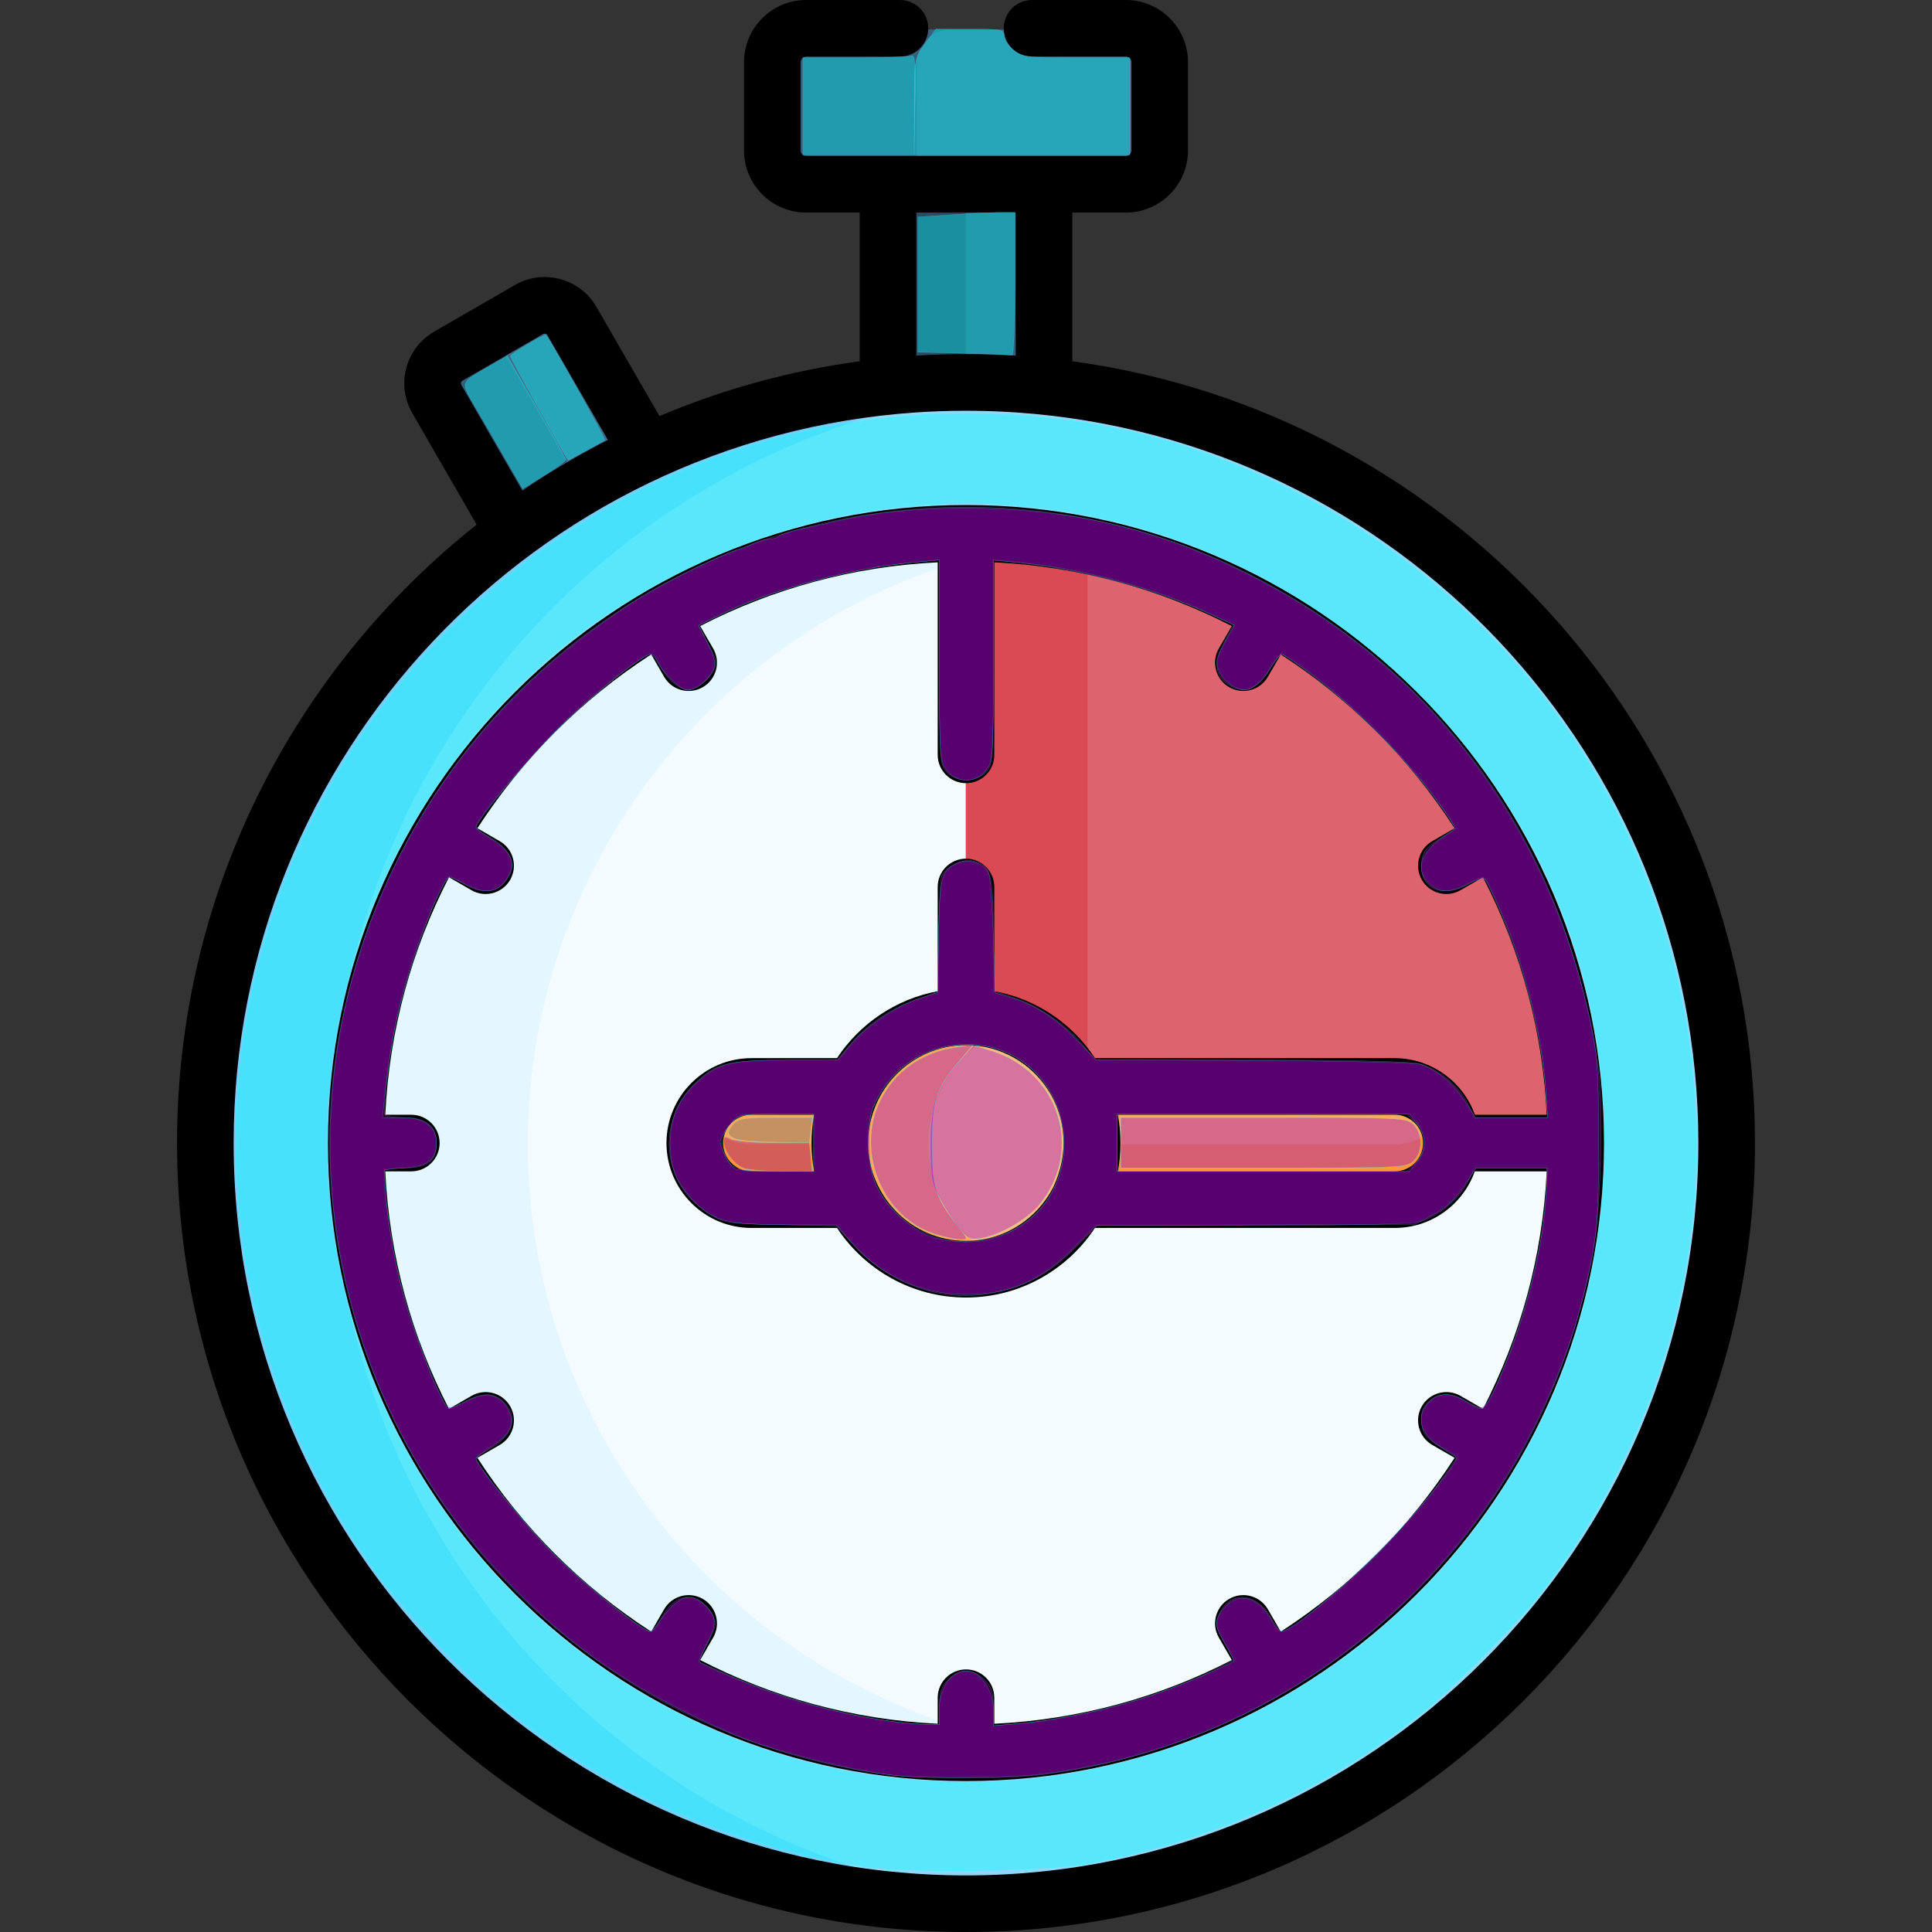 <?xml version="1.0" encoding="UTF-8" standalone="no"?>
<svg
   xmlns:dc="http://purl.org/dc/elements/1.1/"
   xmlns:cc="http://creativecommons.org/ns#"
   xmlns:rdf="http://www.w3.org/1999/02/22-rdf-syntax-ns#"
   xmlns:svg="http://www.w3.org/2000/svg"
   xmlns="http://www.w3.org/2000/svg"
   xmlns:sodipodi="http://sodipodi.sourceforge.net/DTD/sodipodi-0.dtd"
   xmlns:inkscape="http://www.inkscape.org/namespaces/inkscape"
   id="Capa_1"
   enable-background="new 0 0 511.999 511.999"
   height="512"
   viewBox="0 0 511.999 511.999"
   width="512"
   version="1.1"
   sodipodi:docname="timer.svg"
   inkscape:version="0.92.3 (2405546, 2018-03-11)">
  <rect x="0" y="0" width="511.999" height="511.999" fill="#333333" stroke="none"/>
  <defs
     id="defs51" />
  <sodipodi:namedview
     pagecolor="#ffffff"
     bordercolor="#666666"
     borderopacity="1"
     objecttolerance="10"
     gridtolerance="10"
     guidetolerance="10"
     inkscape:pageopacity="0"
     inkscape:pageshadow="2"
     inkscape:window-width="1440"
     inkscape:window-height="858"
     id="namedview49"
     showgrid="false"
     inkscape:zoom="1.050338"
     inkscape:cx="256"
     inkscape:cy="256"
     inkscape:window-x="-11"
     inkscape:window-y="-11"
     inkscape:window-maximized="1"
     inkscape:current-layer="g46" />
  <g
     id="g46">
    <g
       id="g38">
      <path
         d="m151.512 85.4c-2.294-3.973-7.374-5.334-11.347-3.041l-21.411 12.361c-3.973 2.294-5.334 7.375-3.041 11.348l20.3 35.161 3.402.439 32.155-18.599v-2.927z"
         fill="#3f6d8e"
         id="path2" />
      <path
         d="m134.353 94.89c-1.592-2.757-1.778-5.935-.792-8.717l-14.807 8.549c-3.973 2.294-5.334 7.375-3.041 11.348l20.3 35.161 3.402.439 16.452-9.516z"
         fill="#365e7d"
         id="path4" />
      <path
         d="m274.373 47.278h-37.125l-1.96 1.891v53.547l1.71 2.187h36.5l3.127-2.187v-53.547z"
         fill="#365e7d"
         id="path6" />
      <path
         d="m255.957 49.169 1.96-1.891h-20.669l-1.96 1.891v53.547l1.71 2.187h20.669l-1.71-2.187z"
         fill="#294b64"
         id="path8" />
      <ellipse
         cx="255.957"
         cy="303.25"
         fill="#90d8f9"
         rx="201.582"
         ry="201.582"
         transform="matrix(.707 -.707 .707 .707 -139.462 269.809)"
         id="ellipse10" />
      <path
         d="m87.812 303.25c0-105.7 81.356-192.387 184.863-200.886-5.514-.453-11.088-.695-16.718-.695-111.33 0-201.582 90.251-201.582 201.581s90.251 201.581 201.582 201.581c5.631 0 11.204-.242 16.718-.695-103.507-8.499-184.863-95.186-184.863-200.886z"
         fill="#75cef9"
         id="path12" />
      <ellipse
         cx="255.957"
         cy="303.25"
         fill="#f4fbff"
         rx="161.581"
         ry="161.581"
         transform="matrix(.707 -.707 .707 .707 -139.462 269.809)"
         id="ellipse14" />
      <path
         d="m139.875 303.25c0-81.374 60.47-148.88 138.831-159.972-7.436-1.052-15.029-1.609-22.75-1.609-89.096 0-161.581 72.485-161.581 161.581s72.485 161.581 161.581 161.581c7.722 0 15.314-.557 22.75-1.609-78.361-11.091-138.831-78.598-138.831-159.972z"
         fill="#e4f6ff"
         id="path16" />
      <path
         d="m298.309 7.833h-84.703c-4.96 0-8.982 4.021-8.982 8.982v23.373c0 4.96 4.021 8.982 8.982 8.982h84.703c4.96 0 8.981-4.021 8.981-8.982v-23.374c0-4.96-4.021-8.981-8.981-8.981z"
         fill="#3f6d8e"
         id="path18" />
      <path
         d="m242.957 40.187v-23.373c0-4.96 4.021-8.982 8.982-8.982h-38.333c-4.96 0-8.982 4.021-8.982 8.982v23.373c0 4.96 4.021 8.982 8.982 8.982h38.333c-4.961 0-8.982-4.021-8.982-8.982z"
         fill="#365e7d"
         id="path20" />
      <path
         d="m255.957 141.669v128.144l2.291 3.09 23.75 18.5h86.25l13.25 8.25 3.085 3.597h32.955c0-89.095-72.485-161.581-161.581-161.581z"
         fill="#dd636e"
         id="path22" />
      <path
         d="m288.188 144.902c-10.418-2.117-21.197-3.233-32.231-3.233v128.144l2.291 3.09 23.75 18.5h6.189v-146.501z"
         fill="#da4a54"
         id="path24" />
      <path
         d="m226.086 288.25c-9.308 0-16.213 0-27.003 0-8.284 0-15 6.716-15 15s6.716 15 15 15h27.003l1.495-3.18v-24.167z"
         fill="#ffaa5b"
         id="path26" />
      <path
         d="m369.583 288.25c-10.319 0-74.615 0-83.757 0l-2.578 1.986v23.167l2.578 4.847h83.757c8.284 0 15-6.716 15-15s-6.715-15-15-15z"
         fill="#ffaa5b"
         id="path28" />
      <path
         d="m199.083 303.25c-5.549 0-10.382-3.021-12.977-7.5-1.279 2.208-2.023 4.765-2.023 7.5 0 8.284 6.716 15 15 15h27.003l1.495-3.18v-15l-1.495 3.18c-9.307 0-16.212 0-27.003 0z"
         fill="#ff9838"
         id="path30" />
      <path
         d="m369.583 303.25h-83.757l-2.578-4.847v15l2.578 4.847h83.757c8.284 0 15-6.716 15-15 0-2.735-.744-5.292-2.023-7.5-2.595 4.479-7.428 7.5-12.977 7.5z"
         fill="#ff9838"
         id="path32" />
      <ellipse
         cx="255.957"
         cy="303.25"
         fill="#ffba7e"
         rx="33.437"
         ry="33.437"
         transform="matrix(.383 -.924 .924 .383 -122.161 423.674)"
         id="ellipse34" />
      <path
         d="m246.019 303.25c0-14.304 9.03-26.533 21.687-31.3-3.658-1.378-7.616-2.137-11.75-2.137-18.437 0-33.437 15-33.437 33.437s15 33.437 33.437 33.437c4.134 0 8.092-.759 11.75-2.137-12.656-4.767-21.687-16.996-21.687-31.3z"
         fill="#ffaa5b"
         id="path36" />
    </g>
    <g
       id="g44">
      <path
         d="m46.918 302.917c0 115.288 93.794 209.082 209.082 209.082s209.081-93.793 209.081-209.082c0-105.736-78.899-193.378-180.913-207.177v-39.404h14.184c9.088 0 16.481-7.394 16.481-16.482v-23.372c0-9.088-7.394-16.482-16.481-16.482h-24.852c-4.143 0-7.5 3.358-7.5 7.5s3.357 7.5 7.5 7.5h24.852c.816 0 1.481.665 1.481 1.482v23.373c0 .817-.665 1.482-1.481 1.482-6.649 0-70.279 0-84.703 0-.817 0-1.482-.665-1.482-1.482v-23.373c0-.817.665-1.482 1.482-1.482h24.851c4.143 0 7.5-3.358 7.5-7.5s-3.357-7.5-7.5-7.5h-24.852c-9.089 0-16.482 7.394-16.482 16.482v23.373c0 9.088 7.394 16.482 16.482 16.482h14.183v39.403c-18.566 2.511-36.37 7.457-53.069 14.524l-16.712-28.946c-4.358-7.547-14.044-10.144-21.593-5.786l-21.41 12.361c-7.566 4.368-10.155 14.026-5.786 21.593l17.058 29.545c-48.339 38.33-79.401 97.546-79.401 163.886zm195.913-246.581h26.337v37.909c-8.451-.524-17.545-.546-26.337 0zm-120.58 45.65c-.223-.385-.096-.876.296-1.103l21.409-12.361c.386-.223.882-.089 1.104.295l16.031 27.768c-7.819 3.991-15.399 8.482-22.659 13.425zm120.554 7.308c8.799-.588 17.703-.586 26.501.007 100.833 6.861 180.775 91.073 180.775 193.617 0 107.017-87.064 194.082-194.081 194.082-107.018 0-194.082-87.064-194.082-194.082 0-102.582 80-186.817 180.887-193.624z"
         id="path40" />
      <path
         d="m255.999 471.999c93.232 0 169.082-75.85 169.082-169.081 0-93.415-76.063-169.081-169.081-169.081h-.001c-93.231 0-169.081 75.85-169.081 169.081s75.85 169.081 169.081 169.081zm-137.011-239.525 5.958 3.44c3.583 2.07 8.173.845 10.245-2.745 2.071-3.587.842-8.174-2.745-10.245l-5.936-3.427c11.911-18.425 27.644-34.157 46.068-46.068l3.427 5.935c2.072 3.587 6.657 4.817 10.245 2.745 3.587-2.071 4.816-6.658 2.745-10.245l-3.439-5.957c19.03-9.824 40.356-15.797 62.943-16.885v51.028c0 4.142 3.357 7.5 7.5 7.5s7.5-3.358 7.5-7.5c0-10.298 0-40.838 0-51.028 21.686 1.019 43.262 6.744 62.94 16.89l-3.437 5.952c-2.071 3.587-.842 8.174 2.745 10.245 3.592 2.073 8.177.838 10.245-2.745l3.423-5.93c17.945 11.593 33.801 27.11 46.066 46.066l-5.93 3.424c-3.587 2.071-4.816 6.658-2.745 10.245 2.074 3.592 6.663 4.814 10.245 2.745l5.952-3.437c10.519 20.367 15.954 42.155 16.89 62.94-6.738 0-12.199 0-19.055 0-2.952-8.523-11.384-15-21.215-15h-79.441c-6.198-9.411-15.837-15.754-26.685-17.754v-27.613c0-4.142-3.357-7.5-7.5-7.5s-7.5 3.358-7.5 7.5v27.631c-11.114 2.067-20.662 8.633-26.675 17.736h-22.699c-12.406 0-22.5 10.093-22.5 22.5s10.094 22.5 22.5 22.5h22.698c7.331 11.097 19.909 18.438 34.176 18.438s26.845-7.34 34.176-18.438h79.45c9.777 0 18.114-6.271 21.21-15h19.06c-1.088 22.587-7.062 43.913-16.885 62.943l-5.957-3.439c-3.588-2.073-8.175-.842-10.245 2.745-2.071 3.587-.842 8.174 2.745 10.245l5.935 3.426c-11.911 18.425-27.644 34.157-46.068 46.068l-3.426-5.934c-2.071-3.587-6.657-4.816-10.245-2.746-3.587 2.071-4.816 6.658-2.745 10.245l3.439 5.957c-19.03 9.824-40.356 15.798-62.943 16.886v-6.898c0-4.142-3.357-7.5-7.5-7.5s-7.5 3.358-7.5 7.5v6.898c-22.587-1.088-43.913-7.061-62.943-16.885l3.439-5.957c2.071-3.587.842-8.174-2.745-10.245-3.588-2.073-8.175-.843-10.245 2.745l-3.427 5.935c-18.425-11.911-34.157-27.643-46.068-46.068l5.936-3.427c3.587-2.071 4.816-6.658 2.745-10.245-2.07-3.588-6.659-4.817-10.245-2.745l-5.958 3.44c-9.824-19.03-15.798-40.356-16.886-62.943h6.899c4.143 0 7.5-3.358 7.5-7.5s-3.357-7.5-7.5-7.5h-6.899c1.09-22.588 7.064-43.914 16.887-62.944zm177.263 62.943h73.375c4.136 0 7.5 3.364 7.5 7.5s-3.364 7.5-7.5 7.5h-73.375c.906-4.857.893-10.2 0-15zm-17.1 19.173c-4.28 8.453-13.047 14.265-23.151 14.265-14.439 0-25.938-11.803-25.938-25.938 0-14.222 11.574-25.937 25.938-25.937 18.562 0 31.793 19.248 23.151 37.61zm-63.403-4.173h-16.622c-4.136 0-7.5-3.364-7.5-7.5s3.364-7.5 7.5-7.5h16.622c-.932 5.016-.869 10.335 0 15z"
         id="path42" />
    </g>
    <path
       style="opacity:0.381;fill:#00ffff;fill-opacity:1;fill-rule:nonzero;stroke:#47ffff;stroke-width:0.095;stroke-miterlimit:4;stroke-dasharray:none;stroke-opacity:1"
       d="m 228.178,494.611 c -35.19,-5.642 -67.903,-20.212 -94.813,-42.229 -8.913,-7.292 -25.413,-24.482 -32.059,-33.398 C 61.797,365.974 51.751,297.594 74.452,236.197 c 22.587,-61.088 75.809,-107.862 138.8,-121.983 33.365,-7.48 70.49,-5.9 101.713,4.328 66.778,21.875 116.673,77.466 130.58,145.485 11.364,55.586 -1.535,111.141 -36.535,157.348 -6.398,8.447 -23.238,25.466 -32.476,32.823 -25.324,20.166 -54.501,33.356 -87.771,39.679 -11.46,2.178 -48.759,2.63 -60.584,0.734 z m 46.007,-23.272 c 62.333,-6.956 115.531,-47.284 139.053,-105.411 13.174,-32.556 15.583,-70.698 6.683,-105.818 C 404.618,199.726 353.37,150.617 291.798,137.336 c -36.873,-7.954 -74.539,-3.518 -108.491,12.775 -29.006,13.92 -50.264,32.315 -68.128,58.952 -29.44,43.899 -36.6,98.839 -19.387,148.758 20.943,60.736 74.088,104.356 137.715,113.032 11.37,1.55 29.232,1.764 40.678,0.487 z"
       id="path860"
       inkscape:connector-curvature="0"
       transform="scale(1)" />
    <path
       style="opacity:0.381;fill:#00ffff;fill-opacity:1;fill-rule:nonzero;stroke:#47ffff;stroke-width:0.095;stroke-miterlimit:4;stroke-dasharray:none;stroke-opacity:1"
       d="m 134.57,122.613 c -2.184,-3.769 -5.818,-10.035 -8.077,-13.924 -4.61,-7.937 -4.911,-6.934 3.548,-11.83 l 4.381,-2.536 7.758,13.445 c 4.267,7.395 7.754,13.718 7.748,14.051 -0.006,0.333 -2.57,2.19 -5.699,4.126 l -5.689,3.521 z"
       id="path862"
       inkscape:connector-curvature="0"
       transform="scale(1)" />
    <path
       style="opacity:0.381;fill:#00ffff;fill-opacity:1;fill-rule:nonzero;stroke:#47ffff;stroke-width:0.095;stroke-miterlimit:4;stroke-dasharray:none;stroke-opacity:1"
       d="m 142.807,108.36 c -4.185,-7.45 -7.561,-13.76 -7.503,-14.022 0.136,-0.618 9.088,-5.883 9.379,-5.516 1.25,1.578 15.85,27.589 15.595,27.784 -0.482,0.367 -9.601,5.347 -9.744,5.321 -0.065,-0.011 -3.542,-6.117 -7.726,-13.567 z"
       id="path864"
       inkscape:connector-curvature="0"
       transform="scale(1)" />
    <path
       style="opacity:0.381;fill:#00ffff;fill-opacity:1;fill-rule:nonzero;stroke:#47ffff;stroke-width:0.095;stroke-miterlimit:4;stroke-dasharray:none;stroke-opacity:1"
       d="M 255.381,93.626 243.242,93.329 V 75.411 57.494 l 9.283,-0.615 c 5.106,-0.338 10.889,-0.617 12.853,-0.62 l 3.57,-0.005 v 19.041 c 0,10.473 -0.321,18.948 -0.714,18.835 -0.393,-0.114 -6.177,-0.341 -12.853,-0.504 z"
       id="path866"
       inkscape:connector-curvature="0"
       transform="scale(1)" />
    <path
       style="opacity:0.381;fill:#00ffff;fill-opacity:1;fill-rule:nonzero;stroke:#47ffff;stroke-width:0.095;stroke-miterlimit:4;stroke-dasharray:none;stroke-opacity:1"
       d="m 242.29,28.311 c 0,-12.617 0.021,-12.739 2.862,-16.661 l 2.862,-3.951 h 9.039 c 8.291,0 9.039,0.152 9.039,1.835 0,1.009 1.129,2.723 2.509,3.808 2.282,1.795 3.785,1.973 16.661,1.973 h 14.153 v 12.853 12.853 h -28.562 -28.562 z"
       id="path868"
       inkscape:connector-curvature="0"
       transform="scale(1)" />
    <path
       style="opacity:0.381;fill:#00ffff;fill-opacity:1;fill-rule:nonzero;stroke:#47ffff;stroke-width:0.095;stroke-miterlimit:4;stroke-dasharray:none;stroke-opacity:1"
       d="M 212.776,28.169 V 15.316 h 13.727 c 7.55,0 14.298,-0.22 14.995,-0.488 1.027,-0.396 1.213,2.047 0.98,12.853 l -0.288,13.341 h -14.707 -14.707 z"
       id="path870"
       inkscape:connector-curvature="0"
       transform="scale(1)" />
    <path
       style="opacity:0.381;fill:#9400d3;fill-opacity:1;fill-rule:nonzero;stroke:#47ffff;stroke-width:0.095;stroke-miterlimit:4;stroke-dasharray:none;stroke-opacity:1"
       d="m 254.288,325.634 c -1.421,-1.688 -3.737,-5.258 -5.148,-7.932 -2.293,-4.347 -2.564,-5.872 -2.554,-14.383 0.012,-10.796 1.64,-15.391 7.943,-22.412 l 3.47,-3.865 4.615,1.41 c 17.938,5.482 24.561,25.977 13.08,40.473 -3.144,3.969 -10.256,8.192 -15.403,9.146 -3.051,0.565 -3.699,0.302 -6.003,-2.436 z"
       id="path872"
       inkscape:connector-curvature="0"
       transform="scale(1)" />
    <path
       style="opacity:0.381;fill:#9400d3;fill-opacity:1;fill-rule:nonzero;stroke:#47ffff;stroke-width:0.095;stroke-miterlimit:4;stroke-dasharray:none;stroke-opacity:1"
       d="m 297.03,302.841 -0.005,-6.663 h 37.85 c 36.58,0 37.914,0.064 39.754,1.904 2.448,2.448 2.448,7.073 0,9.521 -1.84,1.84 -3.173,1.904 -39.749,1.903 l -37.845,-10e-4 z"
       id="path876"
       inkscape:connector-curvature="0"
       transform="scale(1)" />
    <path
       style="opacity:0.381;fill:#9400d3;fill-opacity:1;fill-rule:nonzero;stroke:#47ffff;stroke-width:0.095;stroke-miterlimit:4;stroke-dasharray:none;stroke-opacity:1"
       d="m 247.973,327.086 c -14.08,-4.34 -21.37,-21.981 -14.654,-35.459 3.831,-7.687 10.943,-12.718 19.873,-14.057 l 4.669,-0.7 -3.927,4.658 c -5.899,6.996 -6.884,10.145 -6.884,22.013 0,11.165 0.876,13.928 6.796,21.438 2.784,3.532 2.791,3.57 0.627,3.504 -1.203,-0.036 -4.128,-0.665 -6.501,-1.396 z"
       id="path878"
       inkscape:connector-curvature="0"
       transform="scale(1)" />
    <path
       style="opacity:0.381;fill:#8b008b;fill-opacity:1;fill-rule:nonzero;stroke:#47ffff;stroke-width:0.095;stroke-miterlimit:4;stroke-dasharray:none;stroke-opacity:1"
       d="m 196.93,309.515 c -2.475,-0.999 -5.1,-4.56 -5.1,-6.918 0,-1.411 0.336,-1.546 1.842,-0.74 1.013,0.542 6.109,0.986 11.325,0.986 h 9.483 l 0.363,3.808 0.363,3.808 -8.118,-0.06 c -4.465,-0.033 -9.036,-0.431 -10.158,-0.884 z"
       id="path880"
       inkscape:connector-curvature="0"
       transform="scale(1)" />
    <path
       style="opacity:0.381;fill:#8b008b;fill-opacity:1;fill-rule:nonzero;stroke:#47ffff;stroke-width:0.095;stroke-miterlimit:4;stroke-dasharray:none;stroke-opacity:1"
       d="M 235.626,470.321 C 170.22,461.902 115.986,417.06 95.664,354.597 81.944,312.424 85.288,268.362 105.264,228.104 c 16.581,-33.415 42.692,-59.475 76.569,-76.418 45.172,-22.592 100.103,-23.074 145.667,-1.28 53.565,25.622 88.165,73.743 96.169,133.751 1.141,8.556 0.613,33.244 -0.934,43.621 -11.152,74.822 -71.345,133.166 -147.098,142.578 -9.276,1.152 -30.932,1.133 -40.012,-0.036 z m 13.329,-18.047 c 0,-3.831 0.473,-5.277 2.337,-7.141 2.978,-2.978 6.629,-2.978 9.607,0 1.88,1.88 2.337,3.302 2.337,7.272 v 4.935 l 7.314,-0.663 c 16.407,-1.487 37.867,-7.371 50.931,-13.966 l 5.531,-2.792 -2.559,-4.583 c -2.313,-4.144 -2.442,-4.865 -1.34,-7.524 2.671,-6.449 10.126,-5.859 13.82,1.094 0.999,1.88 2.284,3.414 2.856,3.409 4.413,-0.039 33.061,-27.011 41.358,-38.937 l 4.905,-7.051 -4.522,-2.952 c -3.859,-2.519 -4.565,-3.461 -4.812,-6.43 -0.219,-2.621 0.236,-3.968 1.846,-5.468 2.747,-2.559 5.814,-2.519 10.541,0.138 4.694,2.638 4.685,2.647 10.093,-10.941 6.221,-15.632 10.657,-35.177 10.657,-46.953 v -4.215 h -9.501 -9.501 l -1.896,3.716 c -2.344,4.594 -7.552,8.993 -12.35,10.43 -2.475,0.741 -16.679,1.087 -44.702,1.087 h -41.075 l -5.943,6.027 c -6.925,7.023 -13.734,10.579 -23.198,12.115 -12.789,2.075 -26.177,-2.794 -35.385,-12.869 l -4.694,-5.136 -14.732,-0.307 c -14.475,-0.302 -14.812,-0.357 -19.312,-3.163 -12.204,-7.611 -13.757,-24.344 -3.199,-34.464 5.394,-5.17 8.688,-5.999 23.855,-5.999 l 13.598,-4.6e-4 4.083,-4.741 c 4.495,-5.219 10.489,-9.125 17.802,-11.599 l 4.773,-1.615 0.231,-14.11 c 0.127,-7.761 0.454,-15.066 0.728,-16.235 0.645,-2.756 5.431,-5.24 8.576,-4.451 4.642,1.165 5.222,3.335 5.222,19.531 v 14.912 l 4.998,1.603 c 6.658,2.135 14.002,7.062 18.441,12.373 l 3.622,4.333 h 41.341 c 28.223,0 42.492,0.345 44.968,1.087 4.798,1.438 10.006,5.836 12.35,10.43 l 1.896,3.716 h 9.643 9.643 l -0.558,-7.855 c -0.729,-10.251 -3.832,-24.361 -7.981,-36.279 -2.763,-7.938 -7.163,-18.074 -8.479,-19.535 -0.176,-0.196 -1.863,0.554 -3.748,1.666 -6.941,4.095 -13.223,1.412 -12.655,-5.404 0.249,-2.991 0.943,-3.935 4.7,-6.386 l 4.407,-2.877 -2.911,-4.27 c -4.985,-7.311 -14.588,-18.473 -21.284,-24.736 -6.324,-5.916 -20.839,-17.169 -22.07,-17.111 -0.347,0.017 -1.784,1.93 -3.193,4.252 -2.967,4.89 -6.416,6.297 -10.213,4.166 -4.161,-2.336 -4.723,-5.957 -1.779,-11.478 l 2.537,-4.758 -6.369,-2.901 c -14.768,-6.727 -34.059,-11.872 -50.878,-13.568 l -6.426,-0.648 v 27.03 c 0,25.887 -0.082,27.119 -1.941,29.114 -2.609,2.801 -7.789,2.801 -10.399,0 -1.859,-1.996 -1.941,-3.227 -1.941,-29.135 v -27.051 l -6.903,0.649 c -16.305,1.533 -35.087,6.487 -49.056,12.941 l -7.897,3.648 2.582,4.939 c 2.374,4.54 2.471,5.137 1.2,7.401 -0.76,1.355 -2.55,3.116 -3.977,3.914 -2.326,1.301 -2.866,1.301 -5.213,-0.006 -1.44,-0.801 -3.475,-3.05 -4.522,-4.996 -1.047,-1.946 -2.333,-3.536 -2.856,-3.532 -1.874,0.013 -14.448,10.113 -23.669,19.013 -7.87,7.596 -22.506,25.179 -22.506,27.037 0,0.297 1.308,1.217 2.907,2.044 6.722,3.476 8.484,8.334 4.544,12.527 -2.562,2.727 -6.367,2.836 -10.522,0.303 -1.714,-1.045 -3.463,-1.902 -3.885,-1.904 -2.24,-0.01 -11.527,25.376 -14.422,39.426 -1.704,8.272 -3.336,22.517 -2.708,23.646 0.218,0.393 2.514,0.714 5.101,0.714 5.675,0 8.512,2.276 8.512,6.828 0,4.68 -2.293,6.501 -8.184,6.501 -2.768,0 -5.236,0.329 -5.484,0.73 -0.654,1.058 1.034,15.694 2.771,24.024 2.742,13.156 12.16,39.035 14.206,39.035 0.317,0 2.256,-0.857 4.308,-1.904 4.8,-2.449 7.436,-2.406 10.173,0.166 4.051,3.805 2.603,8.891 -3.51,12.326 -2.094,1.177 -3.807,2.382 -3.807,2.679 0,1.593 13.293,17.857 20.524,25.112 8.051,8.078 23.684,20.658 25.652,20.643 0.524,-0.004 1.941,-1.738 3.148,-3.852 2.654,-4.646 5.955,-6.193 9.546,-4.472 1.387,0.665 3.095,2.404 3.795,3.866 1.149,2.396 1.027,3.13 -1.242,7.468 -1.384,2.646 -2.381,4.928 -2.217,5.07 0.164,0.143 3.741,1.763 7.948,3.6 16.553,7.228 37.327,12.435 51.617,12.939 l 4.046,0.143 z m 18.997,-126.084 c 24.097,-12.211 15.144,-49.605 -11.816,-49.352 -10.092,0.095 -17.935,4.699 -23.213,13.626 -2.212,3.741 -2.532,5.311 -2.522,12.377 0.015,10.72 2.608,15.578 12.181,22.822 5.564,4.211 17.607,4.46 25.371,0.526 z m -52.32,-23.348 v -7.617 h -9.831 c -8.989,0 -9.996,0.183 -11.759,2.142 -2.711,3.012 -3.26,5.088 -2.142,8.101 1.627,4.384 3.316,4.99 13.917,4.99 h 9.815 z m 159.516,5.28 c 3.092,-3.092 3.092,-7.468 0,-10.559 l -2.337,-2.337 h -38.364 -38.364 v 7.617 7.617 h 38.364 38.364 z"
       id="path888"
       inkscape:connector-curvature="0"
       transform="scale(1)" />
    <path
       style="opacity:0.381;fill:#696969;fill-opacity:1;fill-rule:nonzero;stroke:#47ffff;stroke-width:0.095;stroke-miterlimit:4;stroke-dasharray:none;stroke-opacity:1"
       d="m 196.591,302.156 c -3.639,-0.653 -4.366,-1.88 -2.401,-4.052 1.532,-1.693 2.915,-1.927 11.402,-1.927 h 9.658 l -0.389,3.332 -0.389,3.332 -7.75,-0.13 c -4.263,-0.071 -8.822,-0.322 -10.131,-0.557 z"
       id="path926"
       inkscape:connector-curvature="0"
       transform="scale(1)" />
    <path
       style="opacity:0.381;fill:#9400d3;fill-opacity:1;fill-rule:nonzero;stroke:#47ffff;stroke-width:0.095;stroke-miterlimit:4;stroke-dasharray:none;stroke-opacity:1"
       d="m 238.482,470.637 c -11.34,-0.969 -34.149,-6.691 -44.325,-11.121 C 168.353,448.284 151.641,436.99 134.699,419.337 116.74,400.623 104.21,379.954 96.049,355.582 73.106,287.058 97.405,210.905 155.982,167.751 c 4.792,-3.531 11.363,-8.011 14.6,-9.956 6.471,-3.888 23.279,-12.045 24.819,-12.045 0.534,0 2.198,-0.64 3.698,-1.422 1.5,-0.782 3.605,-1.425 4.679,-1.428 1.073,-0.003 2.359,-0.401 2.856,-0.885 0.497,-0.483 3.047,-1.316 5.665,-1.85 2.618,-0.534 7.545,-1.607 10.949,-2.384 10.206,-2.33 24.461,-3.473 38.083,-3.053 25.894,0.798 46.935,6.112 69.809,17.628 46.696,23.51 78.89,65.619 90.306,118.116 1.914,8.802 2.176,12.672 2.194,32.371 0.021,23.419 -0.49,27.747 -5.392,45.7 -4.01,14.683 -12.359,32.76 -21.523,46.596 -27.952,42.204 -72.646,69.725 -122.065,75.166 -7.441,0.819 -28.252,1.012 -36.179,0.335 z m 10.473,-18.091 c 0,-5.252 3.273,-9.749 7.094,-9.749 3.656,0 7.187,5.016 7.187,10.21 v 4.351 l 7.19,-0.608 c 9.851,-0.833 24.441,-3.905 33.934,-7.146 6.92,-2.362 21.549,-8.372 22.543,-9.261 0.195,-0.174 -0.769,-2.233 -2.142,-4.575 -3.058,-5.217 -3.096,-6.448 -0.3,-9.698 3.824,-4.445 9.32,-2.87 12.684,3.634 0.745,1.441 1.825,2.62 2.4,2.62 2.191,0 14.058,-9.349 23.516,-18.526 8.501,-8.249 22.994,-25.548 22.994,-27.446 0,-0.347 -1.367,-1.338 -3.037,-2.201 -6.402,-3.311 -8.211,-8.418 -4.413,-12.46 2.536,-2.699 6.046,-2.806 9.831,-0.299 1.571,1.04 3.416,1.894 4.1,1.898 0.684,0.004 2.654,-3.1 4.377,-6.896 6.748,-14.869 11.569,-33.249 12.612,-48.08 l 0.619,-8.807 h -9.463 -9.463 l -3.349,4.977 c -2.309,3.432 -4.825,5.748 -8.104,7.461 l -4.755,2.484 -42.319,0.17 -42.319,0.17 -5.696,5.794 c -8.752,8.904 -17.287,12.577 -29.009,12.484 -11.83,-0.094 -22.623,-5.136 -30.355,-14.182 l -3.627,-4.243 -13.737,-0.059 c -15.262,-0.065 -18.375,-0.834 -23.579,-5.822 -4.798,-4.599 -6.822,-9.251 -6.798,-15.623 0.027,-7.078 2.391,-12.261 7.642,-16.756 5.495,-4.703 8.599,-5.406 23.913,-5.412 l 13.011,-0.006 2.91,-3.674 c 3.783,-4.777 12.057,-10.433 18.399,-12.579 l 5.033,-1.703 0.263,-15.015 c 0.282,-16.091 0.717,-17.578 5.691,-19.481 2.497,-0.955 6.413,0.516 7.545,2.834 0.413,0.845 0.972,8.346 1.242,16.667 l 0.492,15.13 3.808,1.136 c 6.77,2.02 11.838,5.204 17.466,10.974 l 5.511,5.65 41.827,0.163 c 23.005,0.09 42.899,0.556 44.208,1.037 4.529,1.663 8.638,5.067 11.553,9.57 l 2.927,4.522 h 9.563 9.563 l -0.557,-7.855 c -1.031,-14.543 -5.514,-32.313 -11.787,-46.728 -1.862,-4.278 -3.714,-8.134 -4.117,-8.569 -0.403,-0.435 -2.48,0.1 -4.616,1.19 -4.95,2.525 -7.566,2.503 -10.325,-0.089 -4.178,-3.925 -1.94,-9.155 5.844,-13.657 1.502,-0.869 1.056,-1.813 -4.276,-9.045 -7.433,-10.082 -22.873,-25.6 -32.522,-32.684 -4.03,-2.959 -7.687,-5.381 -8.125,-5.381 -0.439,0 -1.619,1.392 -2.623,3.094 -2.045,3.465 -5.141,6.347 -6.871,6.395 -2.588,0.072 -5.94,-2.296 -7.052,-4.981 -1.063,-2.565 -0.914,-3.343 1.435,-7.522 l 2.62,-4.661 -7.128,-3.293 c -14.543,-6.719 -33.531,-11.792 -49.901,-13.33 l -6.903,-0.649 v 26.626 c 0,25.495 -0.084,26.733 -1.973,29.135 -2.729,3.469 -7.606,3.469 -10.335,0 -1.89,-2.402 -1.973,-3.639 -1.973,-29.15 v -26.642 l -7.285,0.683 c -16.488,1.545 -38.222,7.485 -51.037,13.948 l -5.482,2.765 2.381,4.698 c 1.847,3.646 2.182,5.22 1.495,7.027 -1.017,2.675 -4.475,5.377 -6.882,5.377 -1.818,0 -7.152,-5.239 -7.996,-7.855 -0.296,-0.916 -0.99,-1.666 -1.543,-1.666 -2.034,0 -13.875,9.22 -22.577,17.581 -8.425,8.094 -23.893,26.279 -23.893,28.09 0,0.454 1.607,1.807 3.57,3.006 6.377,3.894 7.497,7.177 3.977,11.652 -2.384,3.031 -5.313,3.201 -10.404,0.604 -2.053,-1.047 -3.955,-1.904 -4.227,-1.904 -0.754,0 -4.279,7.23 -6.932,14.217 -5.394,14.207 -8.503,27.657 -10.193,44.097 l -0.563,5.474 h 5.208 c 5.939,0 9.09,2.31 9.09,6.662 0,4.392 -2.123,6.104 -8.24,6.648 l -5.565,0.495 0.288,5.236 c 0.444,8.07 2.836,21.494 5.483,30.776 2.443,8.566 9.073,24.912 10.807,26.646 0.644,0.644 2.36,0.216 5.222,-1.303 5.008,-2.657 8.675,-1.974 10.925,2.035 2.06,3.671 0.77,6.748 -4.128,9.844 -2.376,1.502 -4.319,2.99 -4.319,3.307 0,1.621 13.653,18.431 20.665,25.443 8.134,8.134 23.441,20.356 25.495,20.356 0.617,0 1.718,-1.113 2.445,-2.472 0.728,-1.36 2.563,-3.515 4.078,-4.79 2.974,-2.503 5.299,-2.353 8.179,0.527 2.896,2.896 3,4.753 0.537,9.612 -1.304,2.572 -2.37,4.855 -2.37,5.072 0,0.674 15.385,7.043 23.077,9.554 11.427,3.73 27.183,6.825 36.19,7.109 l 4.522,0.143 z m 18.558,-125.999 c 19.716,-9.268 19.199,-38.842 -0.832,-47.609 -13.677,-5.986 -30.029,0.821 -35.333,14.71 -2.175,5.694 -1.609,15.658 1.198,21.095 6.6,12.783 21.897,17.948 34.967,11.804 z m -51.881,-23.705 v -7.617 h -9.912 c -9.9,0 -9.915,0.004 -12.377,2.929 -1.356,1.611 -2.465,3.56 -2.465,4.332 0,2.018 2.604,6.763 4.026,7.335 0.666,0.268 5.602,0.521 10.969,0.562 l 9.759,0.075 z m 159.879,5.108 c 2.514,-3.196 2.514,-7.02 0,-10.216 l -1.973,-2.509 h -38.728 -38.728 v 7.617 7.617 h 38.728 38.728 z"
       id="path936"
       inkscape:connector-curvature="0"
       transform="scale(1)" />
  </g>
</svg>
